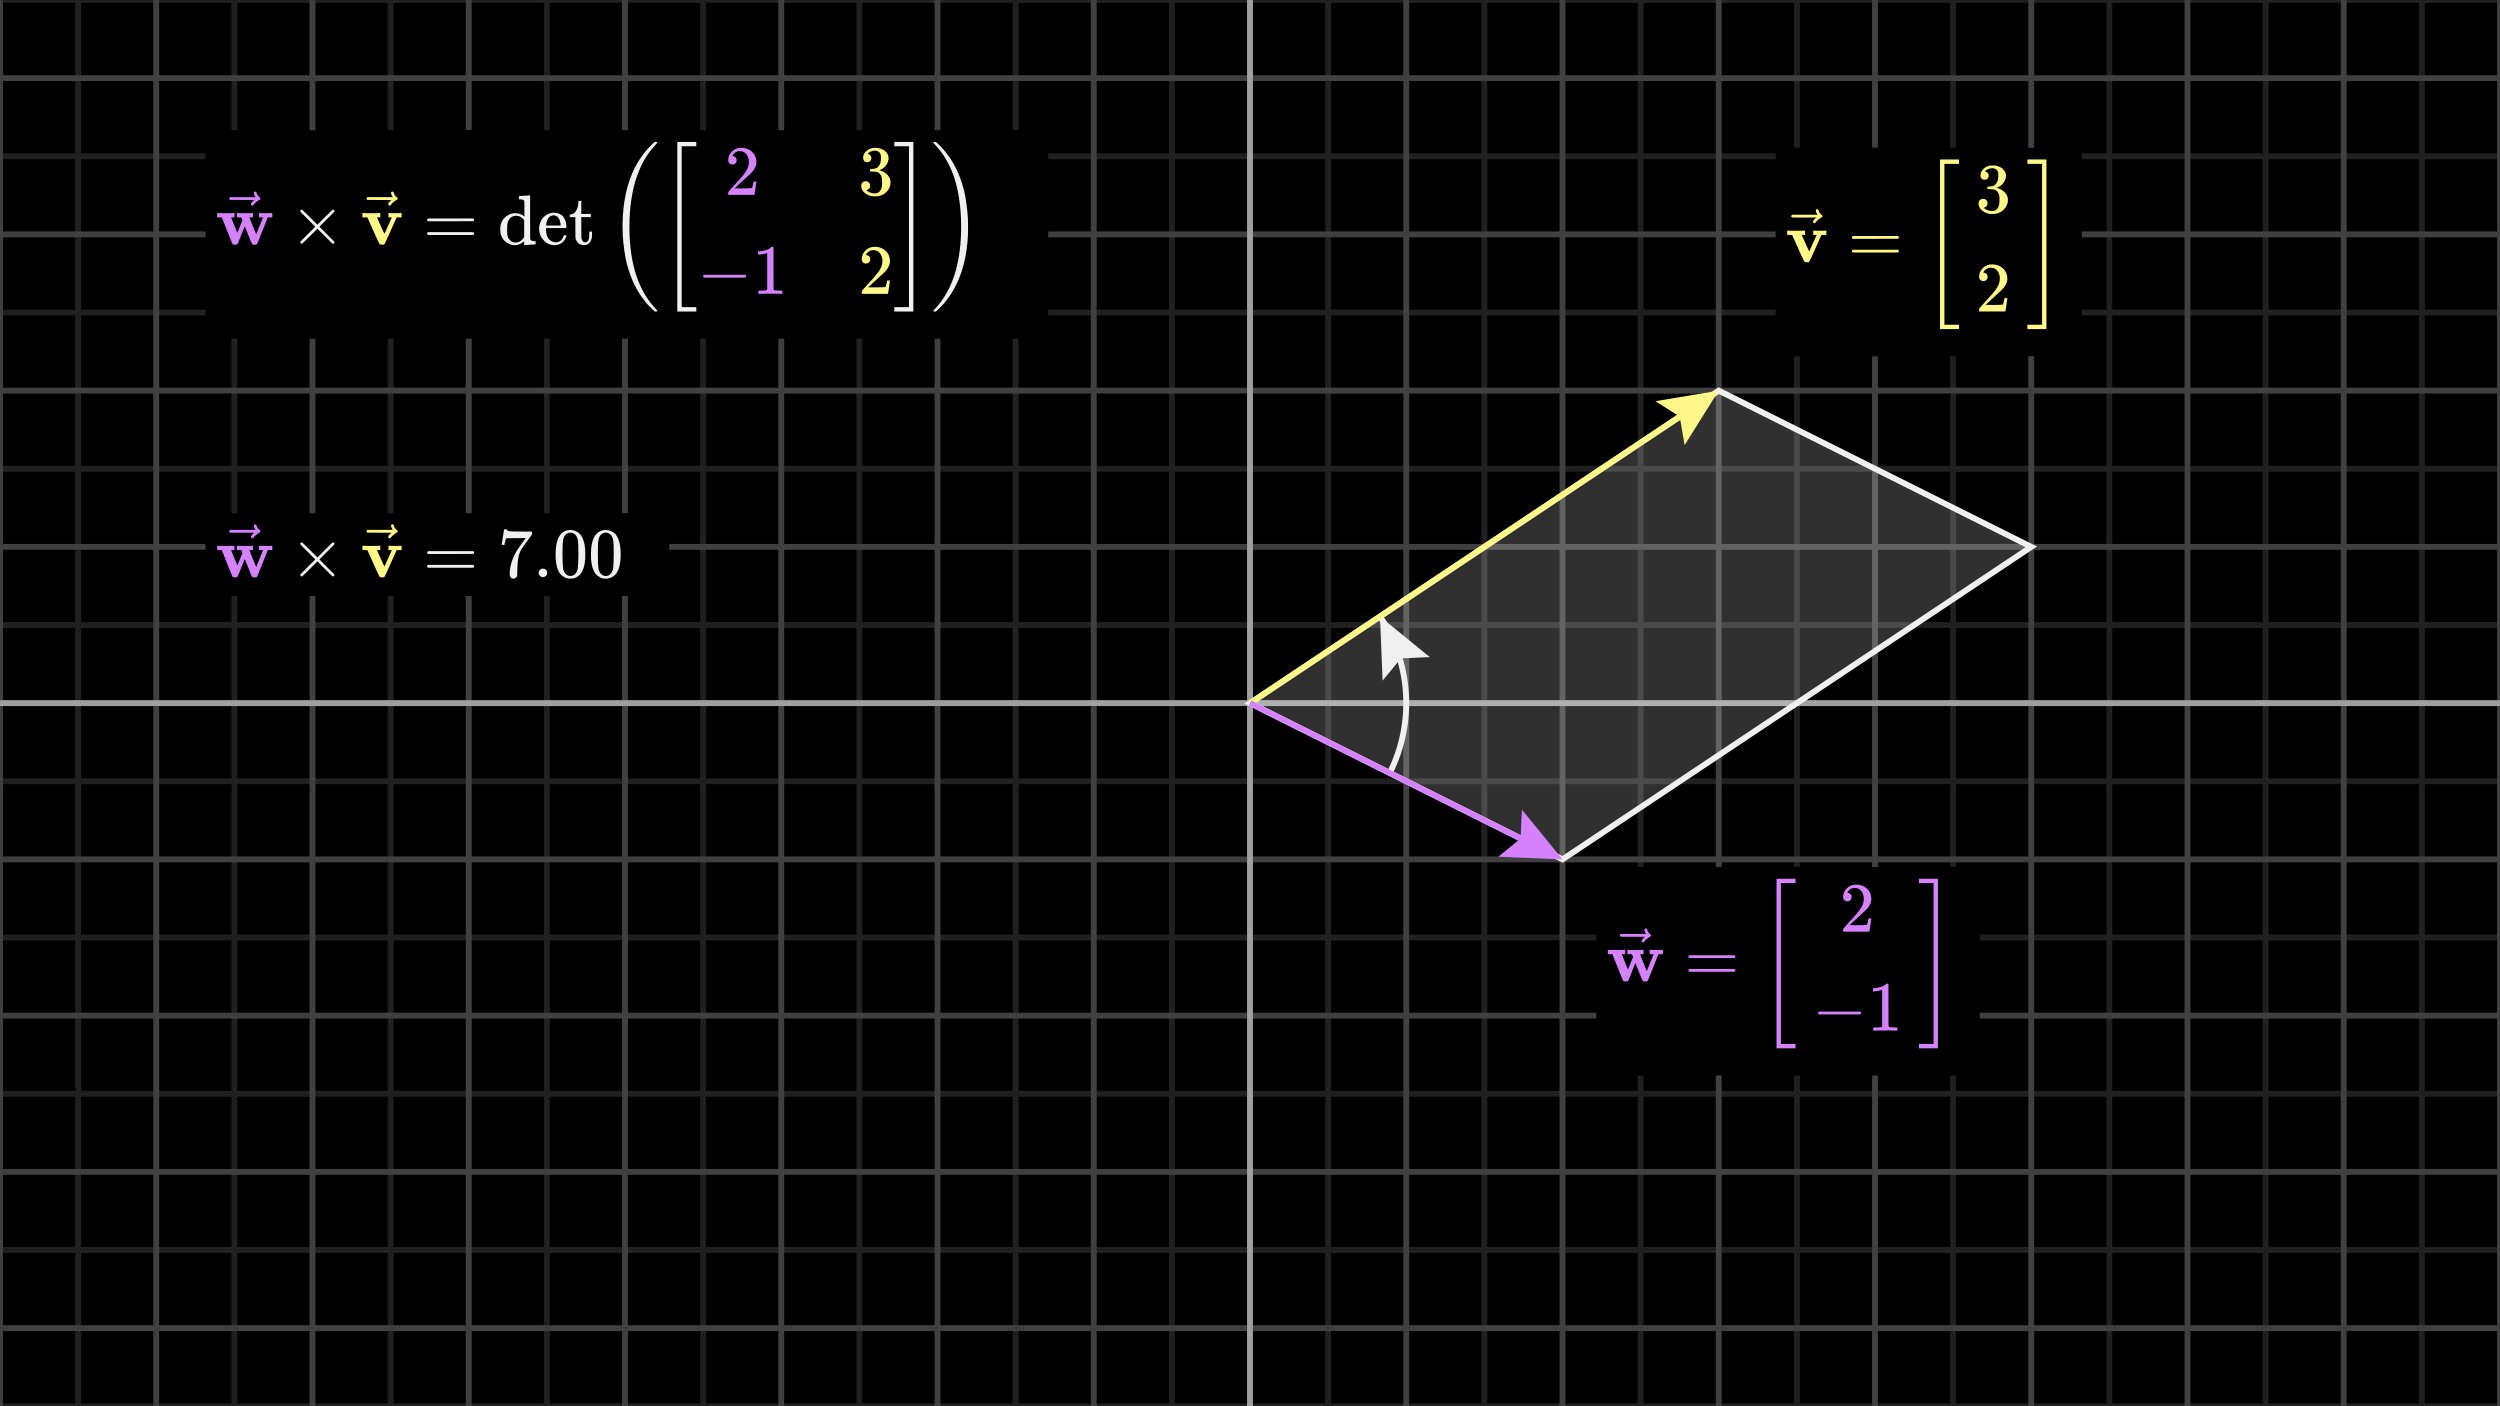 <svg width="640" height="360" viewBox="0 0 640 360" fill="none" xmlns="http://www.w3.org/2000/svg">
<rect x="0" y="0" width="640" height="360" fill="#808080" stroke="none"/>
<g clip-path="url(#clip0_498_27617)">
<path d="M640 0H0V360H640V0Z" fill="black"/>
<g clip-path="url(#clip1_498_27617)">
<path d="M0 0H640" stroke="#202020" stroke-width="1.5"/>
<path d="M0 40H640" stroke="#202020" stroke-width="1.5"/>
<path d="M0 80H640" stroke="#202020" stroke-width="1.5"/>
<path d="M0 120H640" stroke="#202020" stroke-width="1.5"/>
<path d="M0 160H640" stroke="#202020" stroke-width="1.5"/>
<path d="M0 200H640" stroke="#202020" stroke-width="1.5"/>
<path d="M0 240H640" stroke="#202020" stroke-width="1.5"/>
<path d="M0 280H640" stroke="#202020" stroke-width="1.5"/>
<path d="M0 320H640" stroke="#202020" stroke-width="1.5"/>
<path d="M0 360H640" stroke="#202020" stroke-width="1.5"/>
<path d="M20 0V360" stroke="#202020" stroke-width="1.5"/>
<path d="M60 0V360" stroke="#202020" stroke-width="1.5"/>
<path d="M100 0V360" stroke="#202020" stroke-width="1.5"/>
<path d="M140 0V360" stroke="#202020" stroke-width="1.5"/>
<path d="M180 0V360" stroke="#202020" stroke-width="1.5"/>
<path d="M220 0V360" stroke="#202020" stroke-width="1.5"/>
<path d="M260 0V360" stroke="#202020" stroke-width="1.5"/>
<path d="M300 0V360" stroke="#202020" stroke-width="1.5"/>
<path d="M340 0V360" stroke="#202020" stroke-width="1.5"/>
<path d="M380 0V360" stroke="#202020" stroke-width="1.5"/>
<path d="M420 0V360" stroke="#202020" stroke-width="1.5"/>
<path d="M460 0V360" stroke="#202020" stroke-width="1.5"/>
<path d="M500 0V360" stroke="#202020" stroke-width="1.5"/>
<path d="M540 0V360" stroke="#202020" stroke-width="1.5"/>
<path d="M580 0V360" stroke="#202020" stroke-width="1.5"/>
<path d="M620 0V360" stroke="#202020" stroke-width="1.5"/>
<path d="M0 20H640" stroke="#404040" stroke-width="1.5"/>
<path d="M0 60H640" stroke="#404040" stroke-width="1.5"/>
<path d="M0 100H640" stroke="#404040" stroke-width="1.5"/>
<path d="M0 140H640" stroke="#404040" stroke-width="1.5"/>
<path d="M0 180H640" stroke="#404040" stroke-width="1.5"/>
<path d="M0 220H640" stroke="#404040" stroke-width="1.5"/>
<path d="M0 260H640" stroke="#404040" stroke-width="1.5"/>
<path d="M0 300H640" stroke="#404040" stroke-width="1.5"/>
<path d="M0 340H640" stroke="#404040" stroke-width="1.5"/>
<path d="M0 0V360" stroke="#404040" stroke-width="1.5"/>
<path d="M40 0V360" stroke="#404040" stroke-width="1.5"/>
<path d="M80 0V360" stroke="#404040" stroke-width="1.5"/>
<path d="M120 0V360" stroke="#404040" stroke-width="1.5"/>
<path d="M160 0V360" stroke="#404040" stroke-width="1.5"/>
<path d="M200 0V360" stroke="#404040" stroke-width="1.5"/>
<path d="M240 0V360" stroke="#404040" stroke-width="1.5"/>
<path d="M280 0V360" stroke="#404040" stroke-width="1.5"/>
<path d="M320 0V360" stroke="#404040" stroke-width="1.5"/>
<path d="M360 0V360" stroke="#404040" stroke-width="1.5"/>
<path d="M400 0V360" stroke="#404040" stroke-width="1.5"/>
<path d="M440 0V360" stroke="#404040" stroke-width="1.5"/>
<path d="M480 0V360" stroke="#404040" stroke-width="1.5"/>
<path d="M520 0V360" stroke="#404040" stroke-width="1.5"/>
<path d="M560 0V360" stroke="#404040" stroke-width="1.5"/>
<path d="M600 0V360" stroke="#404040" stroke-width="1.5"/>
<path d="M640 0V360" stroke="#404040" stroke-width="1.5"/>
</g>
<path d="M0 180H640" stroke="#A0A0A0" stroke-width="1.5"/>
<path d="M320 0V360" stroke="#A0A0A0" stroke-width="1.5"/>
<path d="M353.944 174.248L353.282 157.812L366.022 168.217L358.643 168.548L353.944 174.248Z" fill="#F0F0F0"/>
<path d="M355.777 197.889C358.931 191.581 360.361 184.553 359.923 177.515C359.485 170.476 357.194 163.679 353.282 157.812L355.331 161.245" stroke="#F0F0F0" stroke-width="1.5"/>
<path d="M320 180L440 100L520 140L400 220L320 180Z" fill="#F0F0F0" fill-opacity="0.2" stroke="#F0F0F0" stroke-width="1.5"/>
<path d="M423.775 102.704L440 100L431.263 113.937L430.015 106.656L423.775 102.704Z" fill="#FFF888"/>
<path d="M320 180L436.672 102.219" stroke="#FFF888" stroke-width="1.5"/>
<path d="M389.602 207.254L400 220L383.565 219.329L389.267 214.633L389.602 207.254Z" fill="#D582FF"/>
<path d="M320 180L396.422 218.211" stroke="#D582FF" stroke-width="1.5"/>
<path d="M532.961 37.828H454.567V91.194H532.961V37.828Z" fill="black"/>
<g clip-path="url(#clip2_498_27617)">
<path d="M464.312 59.025C464.457 59.061 465.024 59.079 466.013 59.079C466.894 59.079 467.37 59.061 467.443 59.025H467.551V60.147H466.284L464.457 64.237C463.72 65.903 463.298 66.808 463.19 66.952C463.093 67.073 462.978 67.133 462.846 67.133C462.822 67.133 462.779 67.133 462.719 67.133C462.659 67.133 462.598 67.127 462.538 67.115H462.267C462.086 67.115 461.941 67.025 461.832 66.844C461.724 66.663 461.464 66.12 461.054 65.215C460.873 64.817 460.728 64.491 460.62 64.237L458.792 60.147H457.525V59.025H457.669C457.85 59.061 458.52 59.079 459.678 59.079C460.969 59.079 461.724 59.061 461.941 59.025H462.104V60.147H461.235L462.194 62.283C462.81 63.67 463.135 64.364 463.171 64.364C463.171 64.352 463.479 63.658 464.095 62.283C464.71 60.907 465.03 60.202 465.054 60.165C465.054 60.153 464.909 60.147 464.619 60.147H464.185V59.025H464.312Z" fill="#FFF888"/>
<path d="M464.846 53.903C464.846 53.807 464.876 53.722 464.936 53.65C464.996 53.577 465.087 53.541 465.208 53.541C465.292 53.541 465.364 53.571 465.425 53.632C465.485 53.68 465.545 53.795 465.606 53.976C465.726 54.422 465.974 54.766 466.348 55.007C466.481 55.092 466.547 55.2 466.547 55.333C466.547 55.442 466.529 55.514 466.493 55.55C466.456 55.586 466.372 55.641 466.239 55.713C465.72 55.978 465.268 56.359 464.882 56.853C464.858 56.877 464.828 56.914 464.791 56.962C464.755 57.01 464.725 57.046 464.701 57.071C464.677 57.095 464.647 57.107 464.61 57.107C464.574 57.107 464.532 57.113 464.484 57.125C464.399 57.125 464.321 57.095 464.248 57.034C464.176 56.974 464.134 56.883 464.122 56.763C464.122 56.533 464.405 56.178 464.972 55.695H461.877L458.783 55.677C458.626 55.568 458.547 55.454 458.547 55.333C458.547 55.248 458.626 55.128 458.783 54.971H465.28C464.99 54.513 464.846 54.157 464.846 53.903Z" fill="#FFF888"/>
<path d="M474.081 60.781C474.081 60.624 474.166 60.503 474.335 60.419H485.864C486.045 60.515 486.135 60.636 486.135 60.781C486.135 60.913 486.051 61.028 485.882 61.124L480.126 61.143H474.371C474.178 61.082 474.081 60.962 474.081 60.781ZM474.081 64.292C474.081 64.111 474.178 63.99 474.371 63.93H485.882C486.051 64.05 486.135 64.171 486.135 64.292C486.135 64.449 486.045 64.569 485.864 64.654H474.335C474.166 64.569 474.081 64.449 474.081 64.292Z" fill="#FFF888"/>
<path d="M496.647 84.246V40.827H501.516V41.949H497.769V83.124H501.516V84.246H496.647Z" fill="#FFF888"/>
<path d="M508.049 46.012C507.723 46.012 507.47 45.909 507.289 45.704C507.108 45.499 507.012 45.234 506.999 44.908C506.999 44.244 507.289 43.653 507.868 43.134C508.447 42.615 509.147 42.356 509.968 42.356C510.39 42.356 510.655 42.362 510.764 42.374C511.657 42.519 512.339 42.839 512.809 43.333C513.28 43.828 513.521 44.365 513.533 44.944C513.533 45.572 513.328 46.181 512.918 46.772C512.508 47.363 511.94 47.792 511.216 48.057L511.162 48.093C511.162 48.105 511.216 48.123 511.325 48.148C511.434 48.172 511.609 48.226 511.85 48.31C512.091 48.395 512.321 48.522 512.538 48.691C513.527 49.33 514.022 50.175 514.022 51.224C514.022 52.178 513.648 53.01 512.9 53.722C512.152 54.434 511.204 54.79 510.058 54.79C509.093 54.79 508.26 54.53 507.561 54.011C506.861 53.493 506.511 52.835 506.511 52.039C506.511 51.701 506.619 51.429 506.837 51.224C507.054 51.019 507.325 50.911 507.651 50.899C507.989 50.899 508.266 51.007 508.484 51.224C508.701 51.441 508.809 51.713 508.809 52.039C508.809 52.172 508.791 52.292 508.755 52.401C508.719 52.509 508.677 52.606 508.628 52.69C508.58 52.775 508.514 52.847 508.429 52.907C508.345 52.968 508.272 53.016 508.212 53.052C508.152 53.089 508.091 53.113 508.031 53.125C507.971 53.137 507.923 53.155 507.886 53.179L507.814 53.197C508.429 53.74 509.177 54.011 510.058 54.011C510.722 54.011 511.223 53.692 511.56 53.052C511.765 52.654 511.868 52.045 511.868 51.224V50.862C511.868 49.716 511.482 48.95 510.71 48.564C510.529 48.491 510.161 48.449 509.606 48.437L508.846 48.419L508.791 48.383C508.767 48.347 508.755 48.25 508.755 48.093C508.755 47.876 508.803 47.767 508.9 47.767C509.238 47.767 509.588 47.737 509.95 47.677C510.36 47.617 510.734 47.363 511.072 46.917C511.41 46.47 511.578 45.795 511.578 44.89V44.745C511.578 44.057 511.367 43.581 510.945 43.315C510.68 43.146 510.396 43.062 510.094 43.062C509.708 43.062 509.352 43.128 509.027 43.261C508.701 43.394 508.472 43.532 508.339 43.677C508.206 43.822 508.14 43.894 508.14 43.894H508.194C508.23 43.906 508.278 43.919 508.339 43.931C508.399 43.943 508.459 43.973 508.52 44.021C508.58 44.069 508.652 44.111 508.737 44.148C508.821 44.184 508.882 44.25 508.918 44.347C508.954 44.443 509.002 44.534 509.063 44.618C509.123 44.703 509.141 44.823 509.117 44.98C509.117 45.246 509.033 45.481 508.864 45.686C508.695 45.891 508.423 46 508.049 46.012Z" fill="#FFF888"/>
<path d="M507.723 71.966C507.398 71.966 507.138 71.857 506.945 71.64C506.752 71.423 506.656 71.157 506.656 70.844C506.656 69.987 506.975 69.245 507.615 68.617C508.254 67.99 509.051 67.676 510.004 67.676C511.102 67.676 512.019 68.014 512.755 68.69C513.491 69.365 513.865 70.24 513.877 71.314C513.877 71.833 513.756 72.328 513.515 72.798C513.274 73.269 512.984 73.679 512.646 74.029C512.308 74.379 511.826 74.825 511.198 75.368C510.764 75.742 510.161 76.297 509.389 77.033L508.321 78.047L509.696 78.065C511.591 78.065 512.598 78.035 512.719 77.974C512.803 77.95 512.948 77.413 513.153 76.364V76.309H513.877V76.364C513.865 76.4 513.787 76.949 513.642 78.011C513.497 79.072 513.406 79.627 513.37 79.676V79.73H506.656V79.386V79.169C506.656 79.085 506.692 78.994 506.764 78.897C506.837 78.801 507.018 78.59 507.307 78.264C507.657 77.878 507.959 77.54 508.212 77.25C508.321 77.13 508.526 76.907 508.827 76.581C509.129 76.255 509.334 76.032 509.443 75.911C509.551 75.79 509.726 75.591 509.968 75.314C510.209 75.036 510.378 74.831 510.474 74.698C510.571 74.566 510.71 74.385 510.891 74.156C511.072 73.926 511.198 73.733 511.271 73.576C511.343 73.419 511.434 73.245 511.542 73.052C511.651 72.859 511.729 72.665 511.778 72.472C511.826 72.279 511.868 72.098 511.904 71.929C511.94 71.76 511.959 71.561 511.959 71.332C511.959 70.572 511.753 69.914 511.343 69.359C510.933 68.804 510.348 68.527 509.588 68.527C509.189 68.527 508.84 68.629 508.538 68.835C508.236 69.04 508.025 69.239 507.904 69.432C507.784 69.625 507.723 69.74 507.723 69.776C507.723 69.788 507.754 69.794 507.814 69.794C508.031 69.794 508.254 69.878 508.484 70.047C508.713 70.216 508.827 70.494 508.827 70.88C508.827 71.181 508.731 71.435 508.538 71.64C508.345 71.845 508.073 71.954 507.723 71.966Z" fill="#FFF888"/>
<path d="M519.017 41.949V40.827H523.886V84.246H519.017V83.124H522.763V41.949H519.017Z" fill="#FFF888"/>
</g>
<path d="M506.836 221.95H408.638V275.316H506.836V221.95Z" fill="black"/>
<g clip-path="url(#clip3_498_27617)">
<path d="M422.438 243.147C422.582 243.183 423.174 243.201 424.211 243.201C425.116 243.201 425.587 243.183 425.623 243.147H425.714V244.269H424.555L421.877 250.984C421.865 250.996 421.846 251.014 421.822 251.038C421.798 251.062 421.774 251.086 421.75 251.111C421.726 251.135 421.714 251.147 421.714 251.147C421.714 251.147 421.696 251.159 421.659 251.183C421.623 251.207 421.611 251.219 421.623 251.219C421.635 251.219 421.611 251.225 421.551 251.237C421.49 251.249 421.466 251.249 421.478 251.237C421.49 251.225 421.466 251.231 421.406 251.255C421.346 251.279 421.309 251.279 421.297 251.255C421.285 251.231 421.237 251.231 421.153 251.255H420.954C420.748 251.255 420.604 251.195 420.519 251.074C420.435 250.954 420.266 250.568 420.012 249.916C419.819 249.433 419.656 249.029 419.524 248.703L418.655 246.532L417.786 248.703C417.666 249.017 417.509 249.409 417.316 249.88C417.062 250.543 416.893 250.936 416.809 251.056C416.724 251.177 416.58 251.243 416.375 251.255H416.157C415.94 251.255 415.795 251.243 415.723 251.219C415.651 251.195 415.56 251.117 415.451 250.984L412.773 244.269H411.596V243.147H411.723C411.904 243.183 412.556 243.201 413.678 243.201C414.921 243.201 415.651 243.183 415.868 243.147H416.031V244.269H415.162L416.755 248.215L418.058 244.993L417.768 244.269H416.628V243.147H416.755C416.899 243.183 417.485 243.201 418.51 243.201C419.729 243.201 420.429 243.183 420.61 243.147H420.754V244.269H420.302C420 244.269 419.85 244.281 419.85 244.305C419.862 244.354 420.151 245.084 420.718 246.495C421.285 247.907 421.575 248.613 421.587 248.613L423.343 244.269H422.311V243.147H422.438Z" fill="#D582FF"/>
<path d="M420.963 238.025C420.963 237.928 420.993 237.844 421.053 237.772C421.113 237.699 421.204 237.663 421.325 237.663C421.409 237.663 421.481 237.693 421.542 237.753C421.602 237.802 421.662 237.916 421.723 238.097C421.843 238.544 422.091 238.888 422.465 239.129C422.598 239.213 422.664 239.322 422.664 239.455C422.664 239.563 422.646 239.636 422.61 239.672C422.573 239.708 422.489 239.762 422.356 239.835C421.837 240.1 421.385 240.48 420.999 240.975C420.975 240.999 420.945 241.035 420.908 241.084C420.872 241.132 420.842 241.168 420.818 241.192C420.794 241.216 420.764 241.228 420.727 241.228C420.691 241.228 420.649 241.235 420.601 241.247C420.516 241.247 420.438 241.216 420.365 241.156C420.293 241.096 420.251 241.005 420.239 240.885C420.239 240.655 420.522 240.299 421.089 239.817H417.994L414.899 239.799C414.743 239.69 414.664 239.575 414.664 239.455C414.664 239.37 414.743 239.25 414.899 239.093H421.397C421.107 238.634 420.963 238.278 420.963 238.025Z" fill="#D582FF"/>
<path d="M432.226 244.903C432.226 244.746 432.31 244.625 432.479 244.541H444.008C444.189 244.637 444.28 244.758 444.28 244.903C444.28 245.035 444.195 245.15 444.026 245.247L438.271 245.265H432.515C432.322 245.204 432.226 245.084 432.226 244.903ZM432.226 248.414C432.226 248.233 432.322 248.112 432.515 248.052H444.026C444.195 248.173 444.28 248.293 444.28 248.414C444.28 248.571 444.189 248.691 444.008 248.776H432.479C432.31 248.691 432.226 248.571 432.226 248.414Z" fill="#D582FF"/>
<path d="M454.791 268.368V224.949H459.66V226.071H455.914V267.246H459.66V268.368H454.791Z" fill="#D582FF"/>
<path d="M472.908 230.75C472.583 230.75 472.323 230.641 472.13 230.424C471.937 230.207 471.841 229.941 471.841 229.628C471.841 228.771 472.16 228.029 472.8 227.401C473.439 226.774 474.236 226.46 475.189 226.46C476.287 226.46 477.204 226.798 477.94 227.474C478.676 228.149 479.05 229.024 479.062 230.098C479.062 230.617 478.941 231.112 478.7 231.582C478.459 232.053 478.169 232.463 477.831 232.813C477.494 233.163 477.011 233.609 476.383 234.152C475.949 234.526 475.346 235.081 474.574 235.817L473.506 236.831L474.881 236.849C476.776 236.849 477.783 236.819 477.904 236.759C477.988 236.734 478.133 236.197 478.338 235.148V235.093H479.062V235.148C479.05 235.184 478.972 235.733 478.827 236.795C478.682 237.857 478.592 238.412 478.555 238.46V238.514H471.841V238.17V237.953C471.841 237.869 471.877 237.778 471.949 237.682C472.022 237.585 472.203 237.374 472.492 237.048C472.842 236.662 473.144 236.324 473.397 236.035C473.506 235.914 473.711 235.691 474.013 235.365C474.314 235.039 474.519 234.816 474.628 234.695C474.736 234.575 474.911 234.376 475.153 234.098C475.394 233.82 475.563 233.615 475.66 233.483C475.756 233.35 475.895 233.169 476.076 232.94C476.257 232.71 476.383 232.517 476.456 232.361C476.528 232.204 476.619 232.029 476.727 231.836C476.836 231.643 476.914 231.45 476.963 231.256C477.011 231.063 477.053 230.882 477.089 230.714C477.126 230.545 477.144 230.345 477.144 230.116C477.144 229.356 476.939 228.698 476.528 228.143C476.118 227.588 475.533 227.311 474.773 227.311C474.374 227.311 474.025 227.413 473.723 227.619C473.421 227.824 473.21 228.023 473.089 228.216C472.969 228.409 472.908 228.524 472.908 228.56C472.908 228.572 472.939 228.578 472.999 228.578C473.216 228.578 473.439 228.662 473.669 228.831C473.898 229 474.013 229.278 474.013 229.664C474.013 229.965 473.916 230.219 473.723 230.424C473.53 230.629 473.258 230.738 472.908 230.75Z" fill="#D582FF"/>
<path d="M465.415 259.563C465.415 259.563 465.415 259.485 465.415 259.328C465.415 259.171 465.5 259.05 465.669 258.966H476.184C476.365 259.063 476.456 259.183 476.456 259.328C476.456 259.473 476.365 259.593 476.184 259.69H465.669C465.5 259.605 465.415 259.485 465.415 259.328V259.563Z" fill="#D582FF"/>
<path d="M481.831 253.391L481.596 253.482C481.427 253.542 481.186 253.602 480.872 253.663C480.558 253.723 480.208 253.765 479.822 253.79H479.478V252.957H479.822C480.389 252.933 480.914 252.842 481.397 252.685C481.88 252.529 482.217 252.384 482.41 252.251C482.603 252.118 482.772 251.986 482.917 251.853C482.941 251.817 483.014 251.799 483.134 251.799C483.243 251.799 483.346 251.835 483.442 251.907V257.319L483.46 262.749C483.545 262.833 483.617 262.887 483.677 262.911C483.738 262.936 483.882 262.96 484.112 262.984C484.341 263.008 484.715 263.02 485.234 263.02H485.704V263.853H485.505C485.252 263.816 484.293 263.798 482.628 263.798C480.987 263.798 480.039 263.816 479.786 263.853H479.569V263.02H480.039C480.305 263.02 480.534 263.02 480.727 263.02C480.92 263.02 481.071 263.014 481.18 263.002C481.288 262.99 481.385 262.972 481.469 262.948C481.554 262.923 481.602 262.911 481.614 262.911C481.626 262.911 481.662 262.881 481.723 262.821C481.783 262.761 481.819 262.736 481.831 262.749V253.391Z" fill="#D582FF"/>
<path d="M491.243 226.071V224.949H496.111V268.368H491.243V267.246H494.989V226.071H491.243Z" fill="#D582FF"/>
</g>
<path d="M171.327 131.383H52.641V152.567H171.327V131.383Z" fill="black"/>
<g clip-path="url(#clip4_498_27617)">
<path d="M66.441 139.703C66.586 139.739 67.177 139.758 68.215 139.758C69.12 139.758 69.591 139.739 69.627 139.703H69.717V140.825H68.559L65.88 147.54C65.868 147.553 65.85 147.571 65.826 147.595C65.802 147.619 65.778 147.643 65.753 147.667C65.729 147.691 65.717 147.703 65.717 147.703C65.717 147.703 65.699 147.715 65.663 147.74C65.627 147.764 65.615 147.776 65.627 147.776C65.639 147.776 65.615 147.782 65.554 147.794C65.494 147.806 65.47 147.806 65.482 147.794C65.494 147.782 65.47 147.788 65.409 147.812C65.349 147.836 65.313 147.836 65.301 147.812C65.289 147.788 65.241 147.788 65.156 147.812H64.957C64.752 147.812 64.607 147.752 64.523 147.631C64.438 147.51 64.269 147.124 64.016 146.473C63.823 145.99 63.66 145.586 63.527 145.26L62.658 143.088L61.79 145.26C61.669 145.574 61.512 145.966 61.319 146.436C61.066 147.1 60.897 147.492 60.812 147.613C60.728 147.734 60.583 147.8 60.378 147.812H60.161C59.943 147.812 59.799 147.8 59.726 147.776C59.654 147.752 59.563 147.673 59.455 147.54L56.776 140.825H55.599V139.703H55.726C55.907 139.739 56.559 139.758 57.681 139.758C58.924 139.758 59.654 139.739 59.871 139.703H60.034V140.825H59.165L60.758 144.771L62.061 141.549L61.772 140.825H60.631V139.703H60.758C60.903 139.739 61.488 139.758 62.514 139.758C63.732 139.758 64.432 139.739 64.613 139.703H64.758V140.825H64.305C64.004 140.825 63.853 140.838 63.853 140.862C63.865 140.91 64.155 141.64 64.722 143.052C65.289 144.464 65.579 145.169 65.591 145.169L67.346 140.825H66.314V139.703H66.441Z" fill="#D582FF"/>
<path d="M64.966 134.581C64.966 134.484 64.996 134.4 65.057 134.328C65.117 134.255 65.207 134.219 65.328 134.219C65.412 134.219 65.485 134.249 65.545 134.309C65.606 134.358 65.666 134.472 65.726 134.653C65.847 135.1 66.094 135.444 66.468 135.685C66.601 135.77 66.668 135.878 66.668 136.011C66.668 136.119 66.649 136.192 66.613 136.228C66.577 136.264 66.493 136.319 66.36 136.391C65.841 136.656 65.388 137.037 65.002 137.531C64.978 137.555 64.948 137.592 64.912 137.64C64.876 137.688 64.845 137.724 64.821 137.748C64.797 137.773 64.767 137.785 64.731 137.785C64.695 137.785 64.652 137.791 64.604 137.803C64.52 137.803 64.441 137.773 64.369 137.712C64.296 137.652 64.254 137.561 64.242 137.441C64.242 137.211 64.526 136.856 65.093 136.373H61.998L58.903 136.355C58.746 136.246 58.667 136.132 58.667 136.011C58.667 135.926 58.746 135.806 58.903 135.649H65.4C65.111 135.19 64.966 134.834 64.966 134.581Z" fill="#D582FF"/>
<path d="M85.612 147.215C85.612 147.456 85.486 147.577 85.232 147.577C85.172 147.577 85.039 147.48 84.834 147.287C84.629 147.094 84.062 146.533 83.133 145.604L81.251 143.721L79.35 145.622C78.071 146.877 77.413 147.516 77.377 147.54C77.329 147.565 77.287 147.577 77.25 147.577C77.154 147.577 77.069 147.54 76.997 147.468C76.925 147.396 76.882 147.311 76.87 147.215C76.87 147.13 76.955 146.997 77.124 146.816C77.293 146.635 77.86 146.062 78.825 145.097L80.707 143.215L78.825 141.332C77.848 140.355 77.281 139.782 77.124 139.613C76.967 139.444 76.882 139.311 76.87 139.215C76.87 139.106 76.906 139.021 76.979 138.961C77.051 138.901 77.142 138.871 77.25 138.871C77.311 138.871 77.353 138.877 77.377 138.889C77.413 138.913 78.071 139.552 79.35 140.807L81.251 142.708L83.133 140.825C84.062 139.896 84.629 139.335 84.834 139.142C85.039 138.949 85.172 138.853 85.232 138.853C85.486 138.853 85.612 138.973 85.612 139.215C85.612 139.299 85.552 139.408 85.431 139.54C85.311 139.673 84.72 140.264 83.658 141.314L81.775 143.215L83.658 145.115C84.671 146.129 85.251 146.714 85.395 146.871C85.54 147.028 85.612 147.142 85.612 147.215Z" fill="#F0F0F0"/>
<path d="M99.571 139.703C99.716 139.74 100.283 139.758 101.272 139.758C102.153 139.758 102.63 139.74 102.702 139.703H102.811V140.825H101.544L99.716 144.916C98.98 146.581 98.558 147.486 98.449 147.631C98.352 147.752 98.238 147.812 98.105 147.812C98.081 147.812 98.039 147.812 97.978 147.812C97.918 147.812 97.858 147.806 97.797 147.794H97.526C97.345 147.794 97.2 147.703 97.091 147.522C96.983 147.341 96.723 146.798 96.313 145.893C96.132 145.495 95.987 145.169 95.879 144.916L94.051 140.825H92.784V139.703H92.928C93.109 139.74 93.779 139.758 94.938 139.758C96.229 139.758 96.983 139.74 97.2 139.703H97.363V140.825H96.494L97.453 142.961C98.069 144.349 98.395 145.043 98.431 145.043C98.431 145.031 98.739 144.337 99.354 142.961C99.969 141.586 100.289 140.88 100.313 140.844C100.313 140.832 100.168 140.825 99.879 140.825H99.444V139.703H99.571Z" fill="#FFF888"/>
<path d="M100.105 134.581C100.105 134.484 100.135 134.4 100.196 134.328C100.256 134.255 100.346 134.219 100.467 134.219C100.551 134.219 100.624 134.249 100.684 134.309C100.745 134.358 100.805 134.472 100.865 134.653C100.986 135.1 101.233 135.444 101.607 135.685C101.74 135.77 101.806 135.878 101.806 136.011C101.806 136.119 101.788 136.192 101.752 136.228C101.716 136.264 101.631 136.319 101.499 136.391C100.98 136.656 100.527 137.037 100.141 137.531C100.117 137.555 100.087 137.592 100.051 137.64C100.015 137.688 99.984 137.724 99.96 137.748C99.936 137.773 99.906 137.785 99.87 137.785C99.834 137.785 99.791 137.791 99.743 137.803C99.659 137.803 99.58 137.773 99.508 137.712C99.435 137.652 99.393 137.561 99.381 137.441C99.381 137.211 99.665 136.856 100.232 136.373H97.137L94.042 136.355C93.885 136.246 93.806 136.132 93.806 136.011C93.806 135.926 93.885 135.806 94.042 135.649H100.539C100.25 135.19 100.105 134.834 100.105 134.581Z" fill="#FFF888"/>
<path d="M109.341 141.459C109.341 141.302 109.426 141.181 109.595 141.097H121.124C121.305 141.193 121.396 141.314 121.396 141.459C121.396 141.591 121.311 141.706 121.142 141.803L115.387 141.821H109.631C109.438 141.76 109.341 141.64 109.341 141.459ZM109.341 144.97C109.341 144.789 109.438 144.668 109.631 144.608H121.142C121.311 144.729 121.396 144.849 121.396 144.97C121.396 145.127 121.305 145.248 121.124 145.332H109.595C109.426 145.248 109.341 145.127 109.341 144.97Z" fill="#F0F0F0"/>
<path d="M128.433 139.45C128.445 139.426 128.548 138.768 128.741 137.477L129.03 135.54C129.03 135.516 129.151 135.504 129.392 135.504H129.754V135.576C129.754 135.697 129.845 135.8 130.026 135.884C130.207 135.969 130.521 136.023 130.967 136.047C131.413 136.071 132.433 136.083 134.026 136.083H136.216V136.789L134.985 138.472C134.877 138.617 134.696 138.859 134.442 139.196C134.189 139.534 134.026 139.757 133.953 139.866C133.881 139.975 133.754 140.168 133.573 140.445C133.392 140.723 133.272 140.94 133.211 141.097C133.151 141.254 133.067 141.477 132.958 141.767C132.849 142.056 132.771 142.334 132.723 142.599C132.674 142.865 132.626 143.19 132.578 143.577C132.53 143.963 132.493 144.373 132.469 144.807C132.445 145.242 132.427 145.736 132.415 146.292C132.415 146.46 132.415 146.629 132.415 146.798C132.415 146.967 132.409 147.112 132.397 147.233V147.396C132.349 147.601 132.234 147.776 132.053 147.92C131.872 148.065 131.667 148.138 131.438 148.138C131.305 148.138 131.178 148.12 131.057 148.083C130.937 148.047 130.81 147.933 130.677 147.739C130.545 147.546 130.478 147.305 130.478 147.016C130.478 145.109 131.064 143.13 132.234 141.079C132.475 140.693 132.982 139.963 133.754 138.889L134.587 137.748H132.904C130.804 137.748 129.7 137.785 129.591 137.857C129.519 137.893 129.453 138.038 129.392 138.291C129.332 138.545 129.272 138.804 129.211 139.07L129.157 139.45V139.504H128.433V139.45Z" fill="#F0F0F0"/>
<path d="M137.899 146.653C137.899 146.364 138.002 146.11 138.207 145.893C138.412 145.676 138.671 145.567 138.985 145.567C139.275 145.567 139.528 145.664 139.745 145.857C139.963 146.05 140.077 146.309 140.089 146.635C140.089 146.937 139.987 147.196 139.782 147.413C139.576 147.631 139.317 147.739 139.003 147.739C138.69 147.739 138.43 147.637 138.225 147.432C138.02 147.226 137.911 146.967 137.899 146.653Z" fill="#F0F0F0"/>
<path d="M143.257 137.151C143.932 136.174 144.856 135.685 146.026 135.685C146.605 135.685 147.184 135.842 147.764 136.156C148.343 136.469 148.813 137.024 149.175 137.821C149.622 138.822 149.845 140.198 149.845 141.948C149.845 143.818 149.586 145.248 149.067 146.237C148.825 146.744 148.494 147.148 148.071 147.45C147.649 147.752 147.281 147.939 146.967 148.011C146.653 148.083 146.346 148.126 146.044 148.138C145.73 148.138 145.417 148.101 145.103 148.029C144.789 147.957 144.421 147.764 143.999 147.45C143.577 147.136 143.245 146.732 143.003 146.237C142.484 145.248 142.225 143.818 142.225 141.948C142.225 139.848 142.569 138.249 143.257 137.151ZM147.329 136.934C146.967 136.548 146.539 136.355 146.044 136.355C145.537 136.355 145.103 136.548 144.741 136.934C144.439 137.248 144.24 137.682 144.144 138.237C144.047 138.792 143.999 139.951 143.999 141.712C143.999 143.619 144.047 144.874 144.144 145.477C144.24 146.08 144.457 146.557 144.795 146.907C145.133 147.269 145.549 147.45 146.044 147.45C146.527 147.45 146.937 147.269 147.275 146.907C147.625 146.545 147.842 146.038 147.927 145.387C148.011 144.735 148.059 143.51 148.071 141.712C148.071 139.963 148.023 138.81 147.927 138.255C147.83 137.7 147.631 137.26 147.329 136.934Z" fill="#F0F0F0"/>
<path d="M152.307 137.151C152.982 136.174 153.905 135.685 155.076 135.685C155.655 135.685 156.234 135.842 156.813 136.156C157.393 136.469 157.863 137.024 158.225 137.821C158.672 138.822 158.895 140.198 158.895 141.948C158.895 143.818 158.636 145.248 158.117 146.237C157.875 146.744 157.544 147.148 157.121 147.45C156.699 147.752 156.331 147.939 156.017 148.011C155.703 148.083 155.396 148.126 155.094 148.138C154.78 148.138 154.467 148.101 154.153 148.029C153.839 147.957 153.471 147.764 153.049 147.45C152.626 147.136 152.295 146.732 152.053 146.237C151.534 145.248 151.275 143.818 151.275 141.948C151.275 139.848 151.619 138.249 152.307 137.151ZM156.379 136.934C156.017 136.548 155.589 136.355 155.094 136.355C154.587 136.355 154.153 136.548 153.791 136.934C153.489 137.248 153.29 137.682 153.194 138.237C153.097 138.792 153.049 139.951 153.049 141.712C153.049 143.619 153.097 144.874 153.194 145.477C153.29 146.08 153.507 146.557 153.845 146.907C154.183 147.269 154.599 147.45 155.094 147.45C155.577 147.45 155.987 147.269 156.325 146.907C156.675 146.545 156.892 146.038 156.976 145.387C157.061 144.735 157.109 143.51 157.121 141.712C157.121 139.963 157.073 138.81 156.976 138.255C156.88 137.7 156.681 137.26 156.379 136.934Z" fill="#F0F0F0"/>
</g>
<path d="M268.345 33.327H52.642V86.695H268.345V33.327Z" fill="black"/>
<g clip-path="url(#clip5_498_27617)">
<path d="M66.442 54.525C66.587 54.562 67.178 54.58 68.216 54.58C69.121 54.58 69.591 54.562 69.627 54.525H69.718V55.647H68.559L65.881 62.362C65.869 62.374 65.851 62.392 65.826 62.417C65.802 62.441 65.778 62.465 65.754 62.489C65.73 62.513 65.718 62.525 65.718 62.525C65.718 62.525 65.7 62.537 65.664 62.561C65.627 62.586 65.615 62.598 65.627 62.598C65.639 62.598 65.615 62.604 65.555 62.616C65.495 62.628 65.471 62.628 65.483 62.616C65.495 62.604 65.471 62.61 65.41 62.634C65.35 62.658 65.314 62.658 65.302 62.634C65.29 62.61 65.241 62.61 65.157 62.634H64.958C64.753 62.634 64.608 62.573 64.523 62.453C64.439 62.332 64.27 61.946 64.017 61.294C63.824 60.812 63.661 60.407 63.528 60.082L62.659 57.91L61.79 60.082C61.67 60.395 61.513 60.788 61.32 61.258C61.066 61.922 60.898 62.314 60.813 62.435C60.729 62.555 60.584 62.622 60.379 62.634H60.161C59.944 62.634 59.8 62.622 59.727 62.598C59.655 62.573 59.564 62.495 59.456 62.362L56.777 55.647H55.6V54.525H55.727C55.908 54.562 56.56 54.58 57.682 54.58C58.925 54.58 59.655 54.562 59.872 54.525H60.035V55.647H59.166L60.759 59.593L62.062 56.371L61.772 55.647H60.632V54.525H60.759C60.904 54.562 61.489 54.58 62.514 54.58C63.733 54.58 64.433 54.562 64.614 54.525H64.759V55.647H64.306C64.004 55.647 63.854 55.66 63.854 55.684C63.866 55.732 64.155 56.462 64.722 57.874C65.29 59.285 65.579 59.991 65.591 59.991L67.347 55.647H66.315V54.525H66.442Z" fill="#D582FF"/>
<path d="M64.967 49.403C64.967 49.307 64.997 49.222 65.057 49.15C65.118 49.077 65.208 49.041 65.329 49.041C65.413 49.041 65.486 49.071 65.546 49.132C65.606 49.18 65.667 49.294 65.727 49.475C65.848 49.922 66.095 50.266 66.469 50.507C66.602 50.592 66.668 50.7 66.668 50.833C66.668 50.941 66.65 51.014 66.614 51.05C66.578 51.086 66.493 51.141 66.361 51.213C65.842 51.478 65.389 51.859 65.003 52.353C64.979 52.377 64.949 52.414 64.912 52.462C64.876 52.51 64.846 52.546 64.822 52.571C64.798 52.595 64.768 52.607 64.731 52.607C64.695 52.607 64.653 52.613 64.605 52.625C64.52 52.625 64.442 52.595 64.37 52.534C64.297 52.474 64.255 52.383 64.243 52.263C64.243 52.033 64.526 51.678 65.094 51.195H61.998L58.904 51.177C58.747 51.068 58.668 50.954 58.668 50.833C58.668 50.748 58.747 50.628 58.904 50.471H65.401C65.112 50.012 64.967 49.657 64.967 49.403Z" fill="#D582FF"/>
<path d="M85.613 62.036C85.613 62.278 85.486 62.398 85.233 62.398C85.172 62.398 85.04 62.302 84.834 62.109C84.629 61.916 84.062 61.355 83.133 60.426L81.251 58.543L79.35 60.444C78.071 61.699 77.414 62.338 77.377 62.362C77.329 62.386 77.287 62.398 77.251 62.398C77.154 62.398 77.07 62.362 76.997 62.29C76.925 62.217 76.883 62.133 76.871 62.036C76.871 61.952 76.955 61.819 77.124 61.638C77.293 61.457 77.86 60.884 78.825 59.919L80.708 58.036L78.825 56.154C77.848 55.177 77.281 54.604 77.124 54.435C76.967 54.266 76.883 54.133 76.871 54.037C76.871 53.928 76.907 53.843 76.979 53.783C77.052 53.723 77.142 53.693 77.251 53.693C77.311 53.693 77.353 53.699 77.377 53.711C77.414 53.735 78.071 54.374 79.35 55.629L81.251 57.53L83.133 55.647C84.062 54.718 84.629 54.157 84.834 53.964C85.04 53.771 85.172 53.675 85.233 53.675C85.486 53.675 85.613 53.795 85.613 54.037C85.613 54.121 85.552 54.23 85.432 54.362C85.311 54.495 84.72 55.086 83.658 56.136L81.776 58.036L83.658 59.937C84.671 60.95 85.251 61.536 85.395 61.693C85.54 61.849 85.613 61.964 85.613 62.036Z" fill="#F0F0F0"/>
<path d="M99.571 54.525C99.716 54.562 100.283 54.58 101.272 54.58C102.153 54.58 102.63 54.562 102.702 54.525H102.811V55.648H101.544L99.716 59.738C98.98 61.403 98.557 62.308 98.449 62.453C98.352 62.574 98.237 62.634 98.105 62.634C98.081 62.634 98.038 62.634 97.978 62.634C97.918 62.634 97.857 62.628 97.797 62.616H97.526C97.345 62.616 97.2 62.525 97.091 62.344C96.983 62.163 96.723 61.62 96.313 60.715C96.132 60.317 95.987 59.991 95.879 59.738L94.05 55.648H92.784V54.525H92.928C93.109 54.562 93.779 54.58 94.937 54.58C96.228 54.58 96.983 54.562 97.2 54.525H97.363V55.648H96.494L97.453 57.783C98.069 59.171 98.394 59.865 98.43 59.865C98.43 59.852 98.738 59.159 99.354 57.783C99.969 56.408 100.289 55.702 100.313 55.666C100.313 55.654 100.168 55.648 99.879 55.648H99.444V54.525H99.571Z" fill="#FFF888"/>
<path d="M100.105 49.403C100.105 49.307 100.135 49.222 100.195 49.15C100.256 49.078 100.346 49.041 100.467 49.041C100.551 49.041 100.624 49.072 100.684 49.132C100.744 49.18 100.805 49.295 100.865 49.476C100.986 49.922 101.233 50.266 101.607 50.507C101.74 50.592 101.806 50.7 101.806 50.833C101.806 50.942 101.788 51.014 101.752 51.05C101.716 51.087 101.631 51.141 101.498 51.213C100.98 51.479 100.527 51.859 100.141 52.353C100.117 52.378 100.087 52.414 100.05 52.462C100.014 52.51 99.984 52.547 99.96 52.571C99.936 52.595 99.906 52.607 99.869 52.607C99.833 52.607 99.791 52.613 99.743 52.625C99.658 52.625 99.58 52.595 99.507 52.535C99.435 52.474 99.393 52.384 99.381 52.263C99.381 52.034 99.664 51.678 100.231 51.195H97.136L94.041 51.177C93.885 51.069 93.806 50.954 93.806 50.833C93.806 50.749 93.885 50.628 94.041 50.471H100.539C100.249 50.013 100.105 49.657 100.105 49.403Z" fill="#FFF888"/>
<path d="M109.341 56.281C109.341 56.124 109.425 56.003 109.594 55.919H121.123C121.304 56.015 121.395 56.136 121.395 56.281C121.395 56.413 121.31 56.528 121.141 56.625L115.386 56.643H109.63C109.437 56.583 109.341 56.462 109.341 56.281ZM109.341 59.792C109.341 59.611 109.437 59.49 109.63 59.43H121.141C121.31 59.551 121.395 59.671 121.395 59.792C121.395 59.949 121.304 60.07 121.123 60.154H109.594C109.425 60.07 109.341 59.949 109.341 59.792Z" fill="#F0F0F0"/>
<path d="M134.242 53.602C134.242 53.409 134.242 53.168 134.242 52.878C134.242 52.589 134.248 52.39 134.26 52.281C134.26 51.738 134.199 51.4 134.079 51.267C133.958 51.135 133.65 51.056 133.156 51.032H132.83V50.616C132.83 50.338 132.842 50.2 132.866 50.2L133.047 50.181C133.168 50.169 133.343 50.157 133.572 50.145C133.801 50.133 134.025 50.121 134.242 50.109C134.447 50.097 134.67 50.085 134.911 50.073C135.153 50.061 135.334 50.043 135.454 50.019C135.575 49.995 135.641 49.989 135.653 50.001H135.708V55.503C135.708 59.195 135.714 61.059 135.726 61.095C135.762 61.337 135.847 61.494 135.979 61.566C136.112 61.638 136.383 61.693 136.794 61.729H137.119V62.561C137.095 62.561 136.637 62.592 135.744 62.652C134.851 62.712 134.374 62.748 134.314 62.761H134.187V61.765L134.043 61.892C133.343 62.471 132.558 62.761 131.69 62.761C130.761 62.761 129.922 62.392 129.174 61.656C128.426 60.92 128.052 59.925 128.052 58.67C128.052 57.464 128.432 56.48 129.192 55.72C129.952 54.96 130.839 54.574 131.853 54.562C132.758 54.562 133.554 54.857 134.242 55.448V53.602ZM134.187 56.371C133.644 55.611 132.963 55.231 132.142 55.231C131.551 55.231 131.026 55.448 130.568 55.883C130.242 56.221 130.037 56.607 129.952 57.041C129.868 57.475 129.819 58.043 129.807 58.742C129.807 59.418 129.85 59.967 129.934 60.389C130.019 60.812 130.23 61.18 130.568 61.494C130.93 61.892 131.4 62.091 131.979 62.091C132.836 62.091 133.572 61.626 134.187 60.697V56.371Z" fill="#F0F0F0"/>
<path d="M138.006 58.616C138.006 57.952 138.127 57.349 138.368 56.806C138.61 56.263 138.911 55.822 139.273 55.485C139.635 55.147 140.027 54.893 140.45 54.724C140.872 54.556 141.27 54.465 141.644 54.453C142.284 54.453 142.833 54.562 143.291 54.779C143.75 54.996 144.1 55.298 144.341 55.684C144.582 56.07 144.751 56.456 144.848 56.842C144.944 57.228 144.999 57.657 145.011 58.127C145.011 58.212 144.969 58.296 144.884 58.38H139.78V58.652C139.78 60.438 140.383 61.524 141.59 61.91C141.831 61.982 142.097 62.018 142.386 62.018C142.893 62.018 143.328 61.825 143.69 61.439C143.895 61.234 144.058 60.981 144.178 60.679L144.359 60.245C144.395 60.209 144.492 60.19 144.649 60.19H144.703C144.908 60.19 145.011 60.251 145.011 60.371C145.011 60.42 144.993 60.498 144.956 60.607C144.727 61.27 144.347 61.795 143.816 62.181C143.285 62.567 142.688 62.761 142.024 62.761C140.878 62.761 139.925 62.344 139.165 61.512C138.405 60.679 138.018 59.714 138.006 58.616ZM143.527 57.584C143.394 56.04 142.821 55.219 141.807 55.123H141.771C141.674 55.123 141.578 55.129 141.481 55.141C141.385 55.153 141.234 55.201 141.029 55.285C140.824 55.37 140.649 55.497 140.504 55.666C140.359 55.834 140.22 56.082 140.088 56.408C139.955 56.733 139.859 57.132 139.798 57.602V57.729H143.527V57.584Z" fill="#F0F0F0"/>
<path d="M146.024 54.924C146.664 54.875 147.159 54.537 147.508 53.91C147.858 53.283 148.051 52.547 148.088 51.702V51.43H148.812V54.761H151.255V55.593H148.812V58.2C148.824 59.708 148.83 60.559 148.83 60.752C148.83 60.945 148.872 61.138 148.956 61.331C149.125 61.801 149.421 62.037 149.843 62.037C150.374 62.037 150.7 61.608 150.821 60.752C150.833 60.655 150.839 60.377 150.839 59.919V59.285H151.563V59.919V60.136C151.563 61.065 151.309 61.771 150.803 62.254C150.477 62.58 150.054 62.742 149.536 62.742C149.125 62.742 148.769 62.67 148.468 62.525C148.166 62.38 147.937 62.193 147.78 61.964C147.623 61.735 147.508 61.524 147.436 61.331C147.364 61.138 147.321 60.945 147.309 60.752C147.297 60.667 147.291 59.774 147.291 58.073V55.593H145.861V54.924H146.024Z" fill="#F0F0F0"/>
<path d="M168.281 79.584C168.281 79.62 168.245 79.674 168.172 79.747H167.611C167.587 79.722 167.418 79.56 167.104 79.258C166.791 78.956 166.519 78.697 166.29 78.48C166.061 78.262 165.735 77.894 165.313 77.376C164.89 76.857 164.516 76.368 164.191 75.909C163.865 75.451 163.485 74.842 163.05 74.082C162.616 73.321 162.242 72.567 161.928 71.819C161.614 71.071 161.283 70.172 160.933 69.122C160.583 68.073 160.311 67.011 160.118 65.937C159.925 64.863 159.75 63.638 159.593 62.263C159.436 60.887 159.364 59.475 159.376 58.028C159.376 49.448 161.572 42.752 165.964 37.937C166.242 37.636 166.501 37.37 166.743 37.141C166.984 36.912 167.183 36.719 167.34 36.562C167.497 36.405 167.587 36.327 167.611 36.327H168.172C168.245 36.399 168.281 36.453 168.281 36.489C168.281 36.55 168.16 36.707 167.919 36.96C167.678 37.213 167.364 37.569 166.978 38.028C166.592 38.486 166.157 39.059 165.675 39.747C165.192 40.435 164.703 41.298 164.209 42.335C163.714 43.373 163.255 44.525 162.833 45.792C162.411 47.059 162.049 48.58 161.747 50.353C161.445 52.127 161.252 54.034 161.168 56.073C161.144 56.531 161.132 57.189 161.132 58.046C161.132 62.739 161.699 66.842 162.833 70.353C163.967 73.864 165.717 76.845 168.082 79.294C168.215 79.439 168.281 79.535 168.281 79.584Z" fill="#F0F0F0"/>
<path d="M173.385 79.747V36.327H178.254V37.449H174.507V78.624H178.254V79.747H173.385Z" fill="#F0F0F0"/>
<path d="M187.484 42.127C187.158 42.127 186.899 42.019 186.706 41.802C186.513 41.584 186.416 41.319 186.416 41.005C186.416 40.149 186.736 39.407 187.376 38.779C188.015 38.152 188.812 37.838 189.765 37.838C190.863 37.838 191.78 38.176 192.516 38.852C193.252 39.527 193.626 40.402 193.638 41.476C193.638 41.995 193.517 42.489 193.276 42.96C193.035 43.431 192.745 43.841 192.407 44.191C192.069 44.541 191.587 44.987 190.959 45.53C190.525 45.904 189.922 46.459 189.149 47.195L188.082 48.209L189.457 48.227C191.351 48.227 192.359 48.197 192.48 48.136C192.564 48.112 192.709 47.575 192.914 46.526V46.471H193.638V46.526C193.626 46.562 193.547 47.111 193.403 48.173C193.258 49.234 193.167 49.789 193.131 49.838V49.892H186.416V49.548V49.331C186.416 49.246 186.453 49.156 186.525 49.059C186.597 48.963 186.778 48.752 187.068 48.426C187.418 48.04 187.72 47.702 187.973 47.413C188.082 47.292 188.287 47.069 188.588 46.743C188.89 46.417 189.095 46.194 189.204 46.073C189.312 45.953 189.487 45.753 189.729 45.476C189.97 45.198 190.139 44.993 190.235 44.861C190.332 44.728 190.471 44.547 190.652 44.318C190.833 44.088 190.959 43.895 191.032 43.738C191.104 43.581 191.195 43.407 191.303 43.214C191.412 43.02 191.49 42.827 191.538 42.634C191.587 42.441 191.629 42.26 191.665 42.091C191.701 41.922 191.719 41.723 191.719 41.494C191.719 40.734 191.514 40.076 191.104 39.521C190.694 38.966 190.109 38.689 189.348 38.689C188.95 38.689 188.6 38.791 188.299 38.996C187.997 39.202 187.786 39.401 187.665 39.594C187.545 39.787 187.484 39.901 187.484 39.938C187.484 39.95 187.514 39.956 187.575 39.956C187.792 39.956 188.015 40.04 188.244 40.209C188.474 40.378 188.588 40.655 188.588 41.042C188.588 41.343 188.492 41.597 188.299 41.802C188.106 42.007 187.834 42.115 187.484 42.127Z" fill="#D582FF"/>
<path d="M221.999 41.512C221.674 41.512 221.42 41.41 221.239 41.205C221.058 40.999 220.962 40.734 220.95 40.408C220.95 39.745 221.239 39.153 221.819 38.634C222.398 38.115 223.098 37.856 223.918 37.856C224.34 37.856 224.606 37.862 224.714 37.874C225.607 38.019 226.289 38.339 226.76 38.834C227.23 39.328 227.472 39.865 227.484 40.444C227.484 41.072 227.278 41.681 226.868 42.272C226.458 42.864 225.891 43.292 225.167 43.557L225.113 43.594C225.113 43.606 225.167 43.624 225.275 43.648C225.384 43.672 225.559 43.726 225.8 43.811C226.042 43.895 226.271 44.022 226.488 44.191C227.478 44.83 227.972 45.675 227.972 46.725C227.972 47.678 227.598 48.511 226.85 49.222C226.102 49.934 225.155 50.29 224.009 50.29C223.043 50.29 222.211 50.031 221.511 49.512C220.811 48.993 220.461 48.336 220.461 47.539C220.461 47.201 220.57 46.93 220.787 46.725C221.004 46.52 221.276 46.411 221.601 46.399C221.939 46.399 222.217 46.508 222.434 46.725C222.651 46.942 222.76 47.213 222.76 47.539C222.76 47.672 222.742 47.793 222.705 47.901C222.669 48.01 222.627 48.106 222.579 48.191C222.53 48.275 222.464 48.348 222.38 48.408C222.295 48.468 222.223 48.517 222.162 48.553C222.102 48.589 222.042 48.613 221.981 48.625C221.921 48.637 221.873 48.655 221.837 48.679L221.764 48.697C222.38 49.24 223.128 49.512 224.009 49.512C224.672 49.512 225.173 49.192 225.511 48.553C225.716 48.155 225.818 47.545 225.818 46.725V46.363C225.818 45.217 225.432 44.45 224.66 44.064C224.479 43.992 224.111 43.95 223.556 43.937L222.796 43.919L222.742 43.883C222.717 43.847 222.705 43.75 222.705 43.594C222.705 43.376 222.754 43.268 222.85 43.268C223.188 43.268 223.538 43.238 223.9 43.177C224.31 43.117 224.684 42.864 225.022 42.417C225.36 41.971 225.529 41.295 225.529 40.39V40.245C225.529 39.557 225.318 39.081 224.895 38.815C224.63 38.646 224.346 38.562 224.045 38.562C223.659 38.562 223.303 38.628 222.977 38.761C222.651 38.894 222.422 39.033 222.289 39.177C222.156 39.322 222.09 39.395 222.09 39.395H222.144C222.18 39.407 222.229 39.419 222.289 39.431C222.349 39.443 222.41 39.473 222.47 39.521C222.53 39.569 222.603 39.612 222.687 39.648C222.772 39.684 222.832 39.751 222.868 39.847C222.904 39.944 222.953 40.034 223.013 40.118C223.073 40.203 223.091 40.324 223.067 40.48C223.067 40.746 222.983 40.981 222.814 41.186C222.645 41.392 222.374 41.5 221.999 41.512Z" fill="#FFF888"/>
<path d="M179.991 70.941C179.991 70.941 179.991 70.863 179.991 70.706C179.991 70.549 180.076 70.429 180.245 70.344H190.76C190.941 70.441 191.032 70.561 191.032 70.706C191.032 70.851 190.941 70.972 190.76 71.068H180.245C180.076 70.984 179.991 70.863 179.991 70.706V70.941Z" fill="#D582FF"/>
<path d="M196.407 64.77L196.172 64.86C196.003 64.92 195.762 64.981 195.448 65.041C195.134 65.101 194.784 65.144 194.398 65.168H194.054V64.335H194.398C194.965 64.311 195.49 64.221 195.973 64.064C196.455 63.907 196.793 63.762 196.986 63.629C197.179 63.497 197.348 63.364 197.493 63.231C197.517 63.195 197.59 63.177 197.71 63.177C197.819 63.177 197.921 63.213 198.018 63.285V68.697L198.036 74.127C198.121 74.211 198.193 74.266 198.253 74.29C198.314 74.314 198.458 74.338 198.688 74.362C198.917 74.386 199.291 74.398 199.81 74.398H200.28V75.231H200.081C199.828 75.195 198.869 75.177 197.204 75.177C195.563 75.177 194.615 75.195 194.362 75.231H194.145V74.398H194.615C194.881 74.398 195.11 74.398 195.303 74.398C195.496 74.398 195.647 74.392 195.756 74.38C195.864 74.368 195.961 74.35 196.045 74.326C196.13 74.302 196.178 74.29 196.19 74.29C196.202 74.29 196.238 74.26 196.299 74.199C196.359 74.139 196.395 74.115 196.407 74.127V64.77Z" fill="#D582FF"/>
<path d="M221.674 67.466C221.348 67.466 221.089 67.358 220.895 67.141C220.702 66.923 220.606 66.658 220.606 66.344C220.606 65.487 220.926 64.746 221.565 64.118C222.205 63.491 223.001 63.177 223.954 63.177C225.052 63.177 225.969 63.515 226.705 64.19C227.441 64.866 227.815 65.741 227.827 66.815C227.827 67.334 227.707 67.828 227.465 68.299C227.224 68.769 226.935 69.18 226.597 69.53C226.259 69.88 225.776 70.326 225.149 70.869C224.714 71.243 224.111 71.798 223.339 72.534L222.271 73.548L223.647 73.566C225.541 73.566 226.548 73.536 226.669 73.475C226.754 73.451 226.898 72.914 227.103 71.865V71.81H227.827V71.865C227.815 71.901 227.737 72.45 227.592 73.511C227.447 74.573 227.357 75.128 227.321 75.177V75.231H220.606V74.887V74.67C220.606 74.585 220.642 74.495 220.714 74.398C220.787 74.302 220.968 74.091 221.257 73.765C221.607 73.379 221.909 73.041 222.162 72.751C222.271 72.631 222.476 72.407 222.778 72.082C223.079 71.756 223.285 71.533 223.393 71.412C223.502 71.291 223.677 71.092 223.918 70.815C224.159 70.537 224.328 70.332 224.425 70.199C224.521 70.067 224.66 69.886 224.841 69.656C225.022 69.427 225.149 69.234 225.221 69.077C225.294 68.92 225.384 68.745 225.493 68.552C225.601 68.359 225.68 68.166 225.728 67.973C225.776 67.78 225.818 67.599 225.855 67.43C225.891 67.261 225.909 67.062 225.909 66.833C225.909 66.073 225.704 65.415 225.294 64.86C224.883 64.305 224.298 64.028 223.538 64.028C223.14 64.028 222.79 64.13 222.488 64.335C222.187 64.54 221.975 64.739 221.855 64.933C221.734 65.126 221.674 65.24 221.674 65.276C221.674 65.288 221.704 65.294 221.764 65.294C221.981 65.294 222.205 65.379 222.434 65.548C222.663 65.717 222.778 65.994 222.778 66.38C222.778 66.682 222.681 66.936 222.488 67.141C222.295 67.346 222.024 67.454 221.674 67.466Z" fill="#FFF888"/>
<path d="M228.95 37.449V36.327H233.818V79.747H228.95V78.624H232.696V37.449H228.95Z" fill="#F0F0F0"/>
<path d="M238.922 36.544C238.922 36.447 238.94 36.387 238.977 36.363C239.013 36.339 239.091 36.327 239.212 36.327H239.32H239.592C239.616 36.351 239.785 36.514 240.099 36.815C240.412 37.117 240.684 37.376 240.913 37.593C241.142 37.811 241.468 38.179 241.891 38.697C242.313 39.216 242.687 39.705 243.013 40.163C243.339 40.622 243.719 41.231 244.153 41.992C244.587 42.752 244.961 43.5 245.275 44.236C245.589 44.972 245.921 45.871 246.271 46.933C246.621 47.995 246.892 49.056 247.085 50.118C247.278 51.18 247.453 52.405 247.61 53.792C247.767 55.18 247.839 56.592 247.827 58.028C247.827 59.439 247.785 60.634 247.7 61.611C247.133 68.513 244.98 74.021 241.239 78.136C240.961 78.437 240.702 78.703 240.461 78.932C240.219 79.161 240.02 79.354 239.863 79.511C239.707 79.668 239.616 79.747 239.592 79.747H239.32C239.164 79.747 239.061 79.734 239.013 79.71C238.965 79.686 238.934 79.626 238.922 79.529C239.574 78.878 240.213 78.13 240.841 77.285C244.316 72.664 246.053 66.245 246.053 58.028C246.053 55.59 245.897 53.316 245.583 51.204C245.269 49.093 244.883 47.319 244.424 45.883C243.966 44.447 243.405 43.096 242.741 41.829C242.078 40.562 241.474 39.578 240.931 38.879C240.388 38.179 239.791 37.479 239.139 36.779C239.115 36.755 239.091 36.731 239.067 36.707C239.043 36.682 239.025 36.658 239.013 36.634C239.001 36.61 238.983 36.592 238.958 36.58L238.922 36.544Z" fill="#F0F0F0"/>
</g>
</g>
<defs>
<clipPath id="clip0_498_27617">
<rect width="640" height="360" fill="white"/>
</clipPath>
<clipPath id="clip1_498_27617">
<rect width="640" height="360" fill="white"/>
</clipPath>
<clipPath id="clip2_498_27617">
<rect width="71.32" height="43.44" fill="white" transform="translate(457.054 40.816)"/>
</clipPath>
<clipPath id="clip3_498_27617">
<rect width="89.456" height="43.44" fill="white" transform="translate(411.144 224.938)"/>
</clipPath>
<clipPath id="clip4_498_27617">
<rect width="104.472" height="16.816" fill="white" transform="translate(55.147 132.408)"/>
</clipPath>
<clipPath id="clip5_498_27617">
<rect width="196.48" height="43.44" fill="white" transform="translate(55.148 36.316)"/>
</clipPath>
</defs>
</svg>
